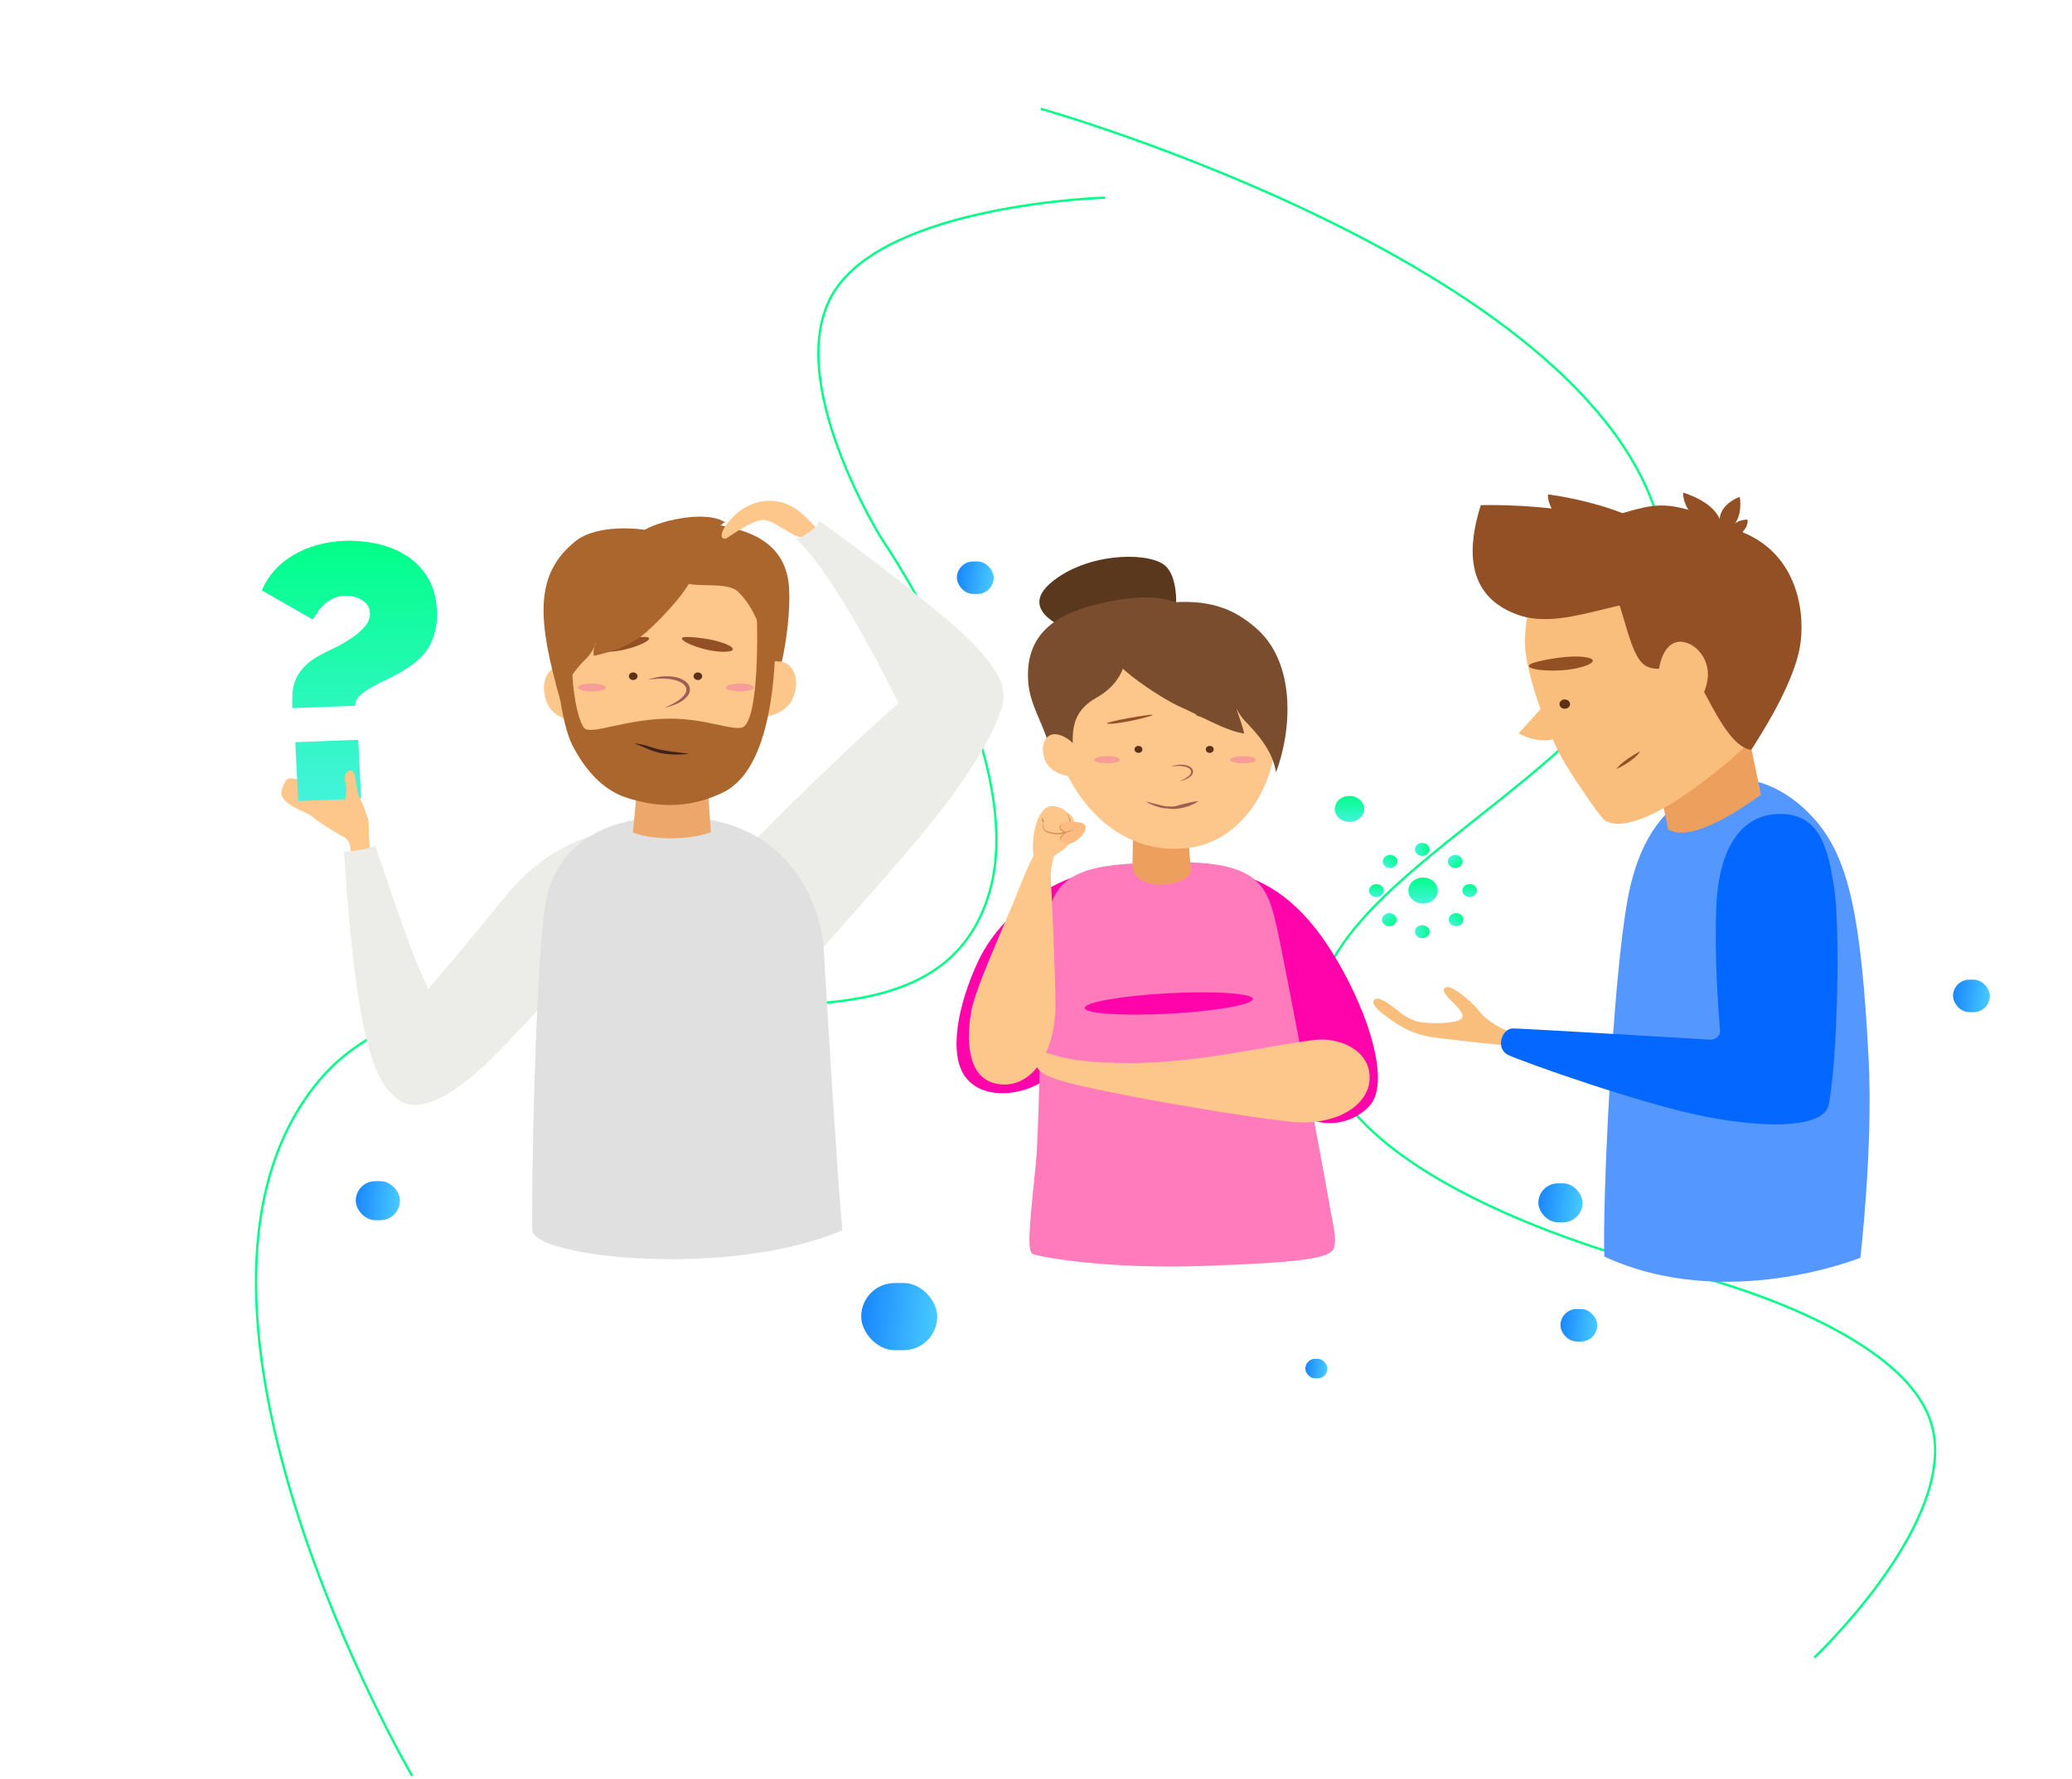 <svg width="723" height="621" viewBox="0 0 723 621" fill="none" xmlns="http://www.w3.org/2000/svg">
<g filter="url(#filter0_d_9_595)">
<rect x="333.896" y="177.962" width="12.842" height="11.344" rx="5.672" fill="url(#paint0_linear_9_595)"/>
</g>
<g filter="url(#filter1_d_9_595)">
<rect x="681.491" y="323.921" width="12.842" height="11.344" rx="5.672" fill="url(#paint1_linear_9_595)"/>
</g>
<g filter="url(#filter2_d_9_595)">
<rect x="544.508" y="438.873" width="12.842" height="11.344" rx="5.672" fill="url(#paint2_linear_9_595)"/>
</g>
<g filter="url(#filter3_d_9_595)">
<rect x="300.507" y="429.798" width="26.541" height="23.444" rx="11.722" fill="url(#paint3_linear_9_595)"/>
</g>
<g filter="url(#filter4_d_9_595)">
<rect x="536.803" y="395.01" width="15.411" height="13.613" rx="6.806" fill="url(#paint4_linear_9_595)"/>
</g>
<g filter="url(#filter5_d_9_595)">
<rect x="124.141" y="394.253" width="15.411" height="13.613" rx="6.806" fill="url(#paint5_linear_9_595)"/>
</g>
<g filter="url(#filter6_d_9_595)">
<rect x="455.469" y="456.267" width="7.705" height="6.806" rx="3.403" fill="url(#paint6_linear_9_595)"/>
</g>
<path d="M385.664 68.986C385.664 68.986 310.109 71.145 290.986 101.914C272.362 131.879 307.754 188.185 307.754 188.185C307.754 188.185 359.454 263.34 345.202 311.638C320.872 394.091 165.578 308.905 110.126 378.627C48.371 456.274 143.794 619.789 143.794 619.789" stroke="#01FF88" stroke-width="0.8"/>
<path d="M633.083 578.512C633.083 578.512 684.779 529.793 673.671 496.092C662.853 463.27 592.754 445.562 592.754 445.562C592.754 445.562 496.036 424.712 467.451 381.658C418.652 308.158 596.652 271.395 580.051 187.458C561.562 93.981 363.194 37.961 363.194 37.961" stroke="#01FF88" stroke-width="0.8"/>
<path d="M429.473 303.974C439.601 307.145 451.267 311.562 463.703 330.586C476.138 349.611 486.01 377.357 477.804 386.076C469.6 394.796 456.011 392.644 453.96 387.548C451.907 382.452 429.473 303.974 429.473 303.974Z" fill="#FF04AA"/>
<path d="M376.842 305.32C362.508 309.892 348.174 320.797 341.205 335.744C334.237 350.692 330.673 368.411 337.224 376.367C345.188 386.04 364.3 380.764 369.278 372.147C374.254 363.53 376.842 305.32 376.842 305.32Z" fill="#FF04AA"/>
<path d="M406.352 300.952C384.498 301.514 369.817 302.443 366.133 317.63C362.898 330.965 362.989 391.56 361.373 406.992C358.821 431.371 358.457 436.959 360.607 437.772C362.755 438.587 385.321 443.062 420.167 441.841C455.015 440.62 464.226 439.128 465.454 435.602C466.682 432.077 464.685 425.432 464.072 421.365C463.458 417.298 448.697 337.591 445.343 322.782C441.966 307.868 437.975 300.137 406.352 300.952Z" fill="#FF7BBB"/>
<path d="M458.568 362.97C467.084 361.904 478.055 366.368 477.927 376.22C477.799 386.072 465.748 393.206 450.108 391.507C434.468 389.81 403.059 384.373 390.88 381.881C378.7 379.39 366.649 377.126 363.188 374.068C359.726 371.011 361.778 367.5 364.727 367.5C367.675 367.5 370.366 371.011 394.342 371.011C418.314 371.011 441.39 365.122 458.568 362.97Z" fill="#FDC68A"/>
<path d="M347.969 378.306C338.725 376.633 336.82 365.996 338.811 353.51C340.205 344.775 350.507 323.134 355.625 310.044C361.114 296.003 364.098 292.279 366.891 293.418C370.492 294.889 366.248 299.931 366.646 306.437C367.044 312.943 368.156 337.57 368.299 350.233C368.499 367.819 359.548 380.403 347.969 378.306Z" fill="#FDC68A"/>
<path d="M373.264 219.845C373.264 219.845 354.578 213.513 366.842 203.283C379.103 193.051 399.538 192.565 405.963 196.948C412.384 201.334 410.632 218.386 408.297 219.358C405.963 220.334 376.183 222.281 373.264 219.845Z" fill="#5A381D"/>
<path d="M415.601 304.091L412.469 266.685L395.843 265.706L395.141 302.555C396.829 311.973 414.375 309.171 415.601 304.091Z" fill="#ED9F5E"/>
<path d="M444.48 248.991C448.178 269.155 435.586 292.929 415.475 295.83C388.861 299.666 371.337 276.304 367.637 256.136C363.932 235.97 380.404 219.031 403.057 215.761C425.71 212.49 440.776 228.826 444.48 248.991Z" fill="#FDC68A"/>
<path d="M408.576 267.537C409.718 267.135 410.947 266.885 412.211 266.892C413.454 266.901 414.824 267.166 415.774 268.092C416.218 268.546 416.473 269.271 416.204 269.863C416.138 270.177 415.894 270.4 415.741 270.666C415.516 270.875 415.294 271.092 415.05 271.276C414.051 271.996 412.862 272.368 411.689 272.673C412.756 272.14 413.86 271.663 414.704 270.933C415.564 270.252 416.021 269.169 415.254 268.474C414.558 267.76 413.34 267.45 412.182 267.348C410.997 267.251 409.792 267.372 408.576 267.537Z" fill="#9D5F54"/>
<path d="M399.902 279.725C401.878 280.279 403.792 280.736 405.751 281.223C407.693 281.722 409.953 281.253 411.837 281.94C409.661 281.839 407.289 282.43 405.286 281.94C404.292 281.682 403.311 281.395 402.39 281.035C401.471 280.679 400.588 280.257 399.902 279.725Z" fill="#9D5F54"/>
<path d="M407.064 282.097C408.996 281.686 410.763 281.196 412.596 280.716C414.435 280.259 416.261 279.768 418.313 279.561C416.86 280.61 415.127 281.303 413.263 281.804C412.319 282.035 411.344 282.225 410.309 282.297C409.279 282.373 408.184 282.353 407.064 282.097Z" fill="#9D5F54"/>
<path d="M420.79 261.859C420.983 262.511 421.735 262.902 422.472 262.733C423.208 262.564 423.652 261.899 423.461 261.248C423.269 260.597 422.516 260.206 421.778 260.374C421.041 260.544 420.599 261.209 420.79 261.859Z" fill="#5B3118"/>
<path d="M418.909 249.583C428.373 250.886 437.177 252.997 431.08 252.555C424.982 252.115 412.666 248.723 418.909 249.583Z" fill="#935025"/>
<path d="M398.583 261.859C398.392 262.511 397.639 262.902 396.902 262.733C396.165 262.564 395.722 261.899 395.913 261.248C396.105 260.597 396.858 260.206 397.595 260.374C398.331 260.544 398.775 261.209 398.583 261.859Z" fill="#5B3118"/>
<path d="M400.459 249.583C390.993 250.886 382.19 252.997 388.287 252.555C394.385 252.115 406.701 248.723 400.459 249.583Z" fill="#935025"/>
<path d="M390.792 265.162C390.792 265.85 388.775 266.407 386.287 266.407C383.798 266.407 381.78 265.85 381.78 265.162C381.78 264.475 383.798 263.918 386.287 263.918C388.775 263.918 390.792 264.475 390.792 265.162Z" fill="#F69D98"/>
<path d="M438.294 265.162C438.294 265.85 436.277 266.407 433.789 266.407C431.302 266.407 429.283 265.85 429.283 265.162C429.283 264.475 431.302 263.918 433.789 263.918C436.277 263.918 438.294 264.475 438.294 265.162Z" fill="#F69D98"/>
<path d="M417.304 214.77L413.633 211.959C408.054 208.284 398.959 207.099 383.619 210.707C371.387 213.584 357.311 219.428 358.8 238.158C359.422 245.986 363.713 252.056 365.834 259.448C367.894 259.537 369.453 259.241 371.151 260.327C372.471 261.17 374.208 263.72 374.724 264.52C373.81 255.786 373.618 248.479 382.632 243.489C390.854 238.938 393.485 231.385 392.17 227.705C398.176 226.28 408.625 228.215 413.078 224.502C418.239 220.201 421.265 217.913 417.304 214.77Z" fill="#794D2E"/>
<path d="M406.673 210.46C400.697 211.094 389.802 217.474 386.822 222.089L386.395 222.433C380.734 228.516 405.92 244.172 411.747 246.676C418.192 249.446 427.403 255.022 434.093 256.024C434.187 255.085 431.478 247.658 431.386 247.208C433.06 250.46 434.462 251.666 435.4 252.651C442.171 259.763 444.389 264.601 445.263 269.534C450.851 254.643 452.196 231.391 438.386 219.317C430.767 212.654 422.197 208.815 406.673 210.46Z" fill="#794D2E"/>
<path d="M376.585 262.62C378.242 266.715 378.187 269.759 375.345 270.673C372.5 271.589 366.375 269.588 364.72 265.492C363.063 261.4 364.03 257.341 366.874 256.426C369.723 255.503 374.933 258.534 376.585 262.62Z" fill="#FDC68A"/>
<path d="M360.581 298.383C360.149 294.207 360.73 289.076 362.061 286.555C364.397 282.139 369.459 282.482 372.494 283.696C375.53 284.911 375.551 290.637 374.532 292.495C371.807 297.467 367.321 298.07 366.437 300.228C365.281 301.371 360.59 300.169 360.581 298.383Z" fill="#FDC68A"/>
<path d="M367.772 281.385C372.951 282.305 372.849 284.422 372.741 287.782C372.653 290.482 369.064 290.945 365.191 290.424C362.442 290.054 361.366 288.286 361.366 288.286C361.366 288.286 363.195 280.572 367.772 281.385Z" fill="#FDC68A"/>
<path d="M363.946 286.635C363.867 287.362 363.895 288.11 364.153 288.777C364.399 289.455 365.001 289.955 365.729 290.224C366.451 290.509 367.26 290.636 368.068 290.712C368.872 290.794 369.681 290.782 370.437 290.595C371.191 290.411 371.871 290.021 372.334 289.461C372.807 288.909 373.064 288.221 373.172 287.526C373.303 286.815 373.132 286.127 372.898 285.422C372.686 284.725 372.433 284.017 371.902 283.446C372.498 283.965 372.86 284.663 373.146 285.353C373.276 285.709 373.418 286.041 373.503 286.426C373.577 286.802 373.591 287.182 373.557 287.561C373.493 288.316 373.211 289.068 372.695 289.697C372.188 290.332 371.413 290.794 370.574 291.009C369.734 291.239 368.847 291.227 368.013 291.129C367.181 291.033 366.336 290.891 365.548 290.561C364.765 290.226 364.107 289.597 363.899 288.848C363.69 288.103 363.782 287.35 363.946 286.635Z" fill="#D28C56"/>
<path d="M369.812 292.88C371.637 295.575 374.642 294.492 376.601 292.573C378.559 290.653 379.37 288.997 378.381 287.758C377.393 286.519 370.494 286.349 369.931 288.14C369.367 289.93 371.041 290.522 372.733 290.33C369.64 291.395 369.812 292.88 369.812 292.88Z" fill="#FCBC81"/>
<path d="M363.823 285.433C363.97 285.763 363.986 286.053 364.084 286.307C364.103 286.439 364.161 286.543 364.212 286.62C364.256 286.704 364.403 286.751 364.606 286.781C364.488 286.917 364.234 287.012 363.989 286.897C363.755 286.785 363.668 286.581 363.6 286.416C363.534 286.065 363.561 285.717 363.823 285.433Z" fill="#D28C56"/>
<path d="M370.274 293.612C369.932 293.142 369.926 292.512 370.163 291.98C370.398 291.442 370.863 291.01 371.374 290.675C371.902 290.354 372.495 290.127 373.105 289.995C373.712 289.846 374.342 289.81 374.961 289.802C373.759 290.045 372.54 290.295 371.574 290.923C371.082 291.217 370.667 291.608 370.406 292.075C370.157 292.539 370.052 293.095 370.274 293.612Z" fill="#D28C56"/>
<path d="M370.474 287.588C370.011 288.153 369.883 288.894 370.308 289.413C370.491 289.683 370.796 289.877 371.127 290.036C371.457 290.198 371.835 290.292 372.216 290.403C371.819 290.405 371.404 290.389 371.018 290.25C370.631 290.124 370.268 289.897 370.018 289.58C369.79 289.254 369.689 288.846 369.796 288.478C369.89 288.109 370.145 287.79 370.474 287.588Z" fill="#D28C56"/>
<path d="M437.19 348.66C437.325 350.63 424.297 352.931 408.091 353.802C391.883 354.672 378.636 353.782 378.501 351.813C378.366 349.843 391.394 347.54 407.6 346.671C423.807 345.8 437.054 346.691 437.19 348.66Z" fill="#FF04AA"/>
<path d="M122.33 298.36C122.536 295.979 122.208 293.448 120.066 292.22C115.978 289.878 111.007 286.852 108.908 284.95C106.942 283.167 109.571 279.179 111.524 277.114C113.479 275.05 115.922 274.688 117.776 276.059C119.784 277.543 122.087 279.004 126.82 283.163C129.729 285.721 127.96 288.094 129.251 297.516C128.183 299.136 123.938 299.605 122.33 298.36Z" fill="#FDC68A"/>
<path d="M120.997 280.497C116.719 275.551 114.486 272.439 113.072 270.158C111.657 267.877 111.207 266.767 109.827 267.622C108.447 268.478 111.47 274.968 111.47 274.968C111.47 274.968 101.135 269.839 99.763 272.418C97.991 275.753 97.18 277.588 100.257 280.136C103.335 282.684 110.503 284.96 113.703 287.598C116.902 290.237 120.084 287.097 120.997 280.497Z" fill="#FDC68A"/>
<path d="M104.043 279.564L103.037 259.033L125.004 258.193L126.01 278.725L104.043 279.564ZM102.028 247.156C101.941 245.403 101.95 243.668 102.058 241.95C102.162 240.233 102.553 238.587 103.235 237.013C103.915 235.441 104.976 233.916 106.418 232.44C107.86 230.963 109.83 229.593 112.323 228.325C113.337 227.786 114.793 227.062 116.688 226.153C118.584 225.245 120.472 224.169 122.353 222.925C124.231 221.685 125.845 220.305 127.191 218.789C128.536 217.275 129.167 215.642 129.08 213.889C128.986 211.97 128.062 210.477 126.305 209.418C124.55 208.355 122.537 207.868 120.27 207.953C118.569 208.019 117.117 208.369 115.92 208.998C114.718 209.63 113.691 210.382 112.835 211.248C111.978 212.117 111.264 213.002 110.693 213.902C110.121 214.802 109.568 215.556 109.029 216.161L91.354 206.049C93.56 200.865 97.238 196.752 102.391 193.712C107.543 190.674 113.522 189.023 120.323 188.764C123.913 188.625 127.573 188.946 131.304 189.723C135.033 190.5 138.435 191.832 141.51 193.723C144.584 195.611 147.122 198.148 149.123 201.332C151.125 204.517 152.242 208.446 152.469 213.119C152.665 217.125 152.017 220.81 150.527 224.169C149.034 227.53 146.224 230.542 142.096 233.207C140.078 234.54 138.005 235.706 135.878 236.706C133.748 237.709 131.787 238.703 129.989 239.69C128.192 240.681 126.726 241.696 125.595 242.744C124.461 243.79 123.931 244.983 123.995 246.316L102.028 247.156Z" fill="url(#paint7_linear_9_595)"/>
<path d="M222.865 288.265C210.32 290.379 192.993 292.066 175.344 314.061C157.696 336.057 142.937 352.354 138.618 358.328C134.3 364.304 129.282 374.197 137.419 382.572C145.553 390.949 160.218 380.939 172.949 368.023C185.681 355.109 198.778 340.392 206.476 329.966C214.172 319.54 226.061 292.844 222.865 288.265Z" fill="#ECECE8"/>
<path d="M120.06 297.166C122.541 297.304 128.65 296.319 130.977 295.18C133.559 302.705 139.591 321.275 145.031 335.13C152.389 353.87 167.619 372.957 153.139 381.18C140.177 388.541 133.132 383.398 127.979 363.035C122.364 340.843 120.06 297.166 120.06 297.166Z" fill="#ECECE8"/>
<path d="M316.582 242.91C303.483 253.474 262.102 293.595 258.412 298.981C254.723 304.365 278.868 340.564 284.765 333.557C292.143 324.792 319.467 295.179 331.832 278.273C341.36 265.245 346.311 255.873 348.225 250.609C351.636 241.237 350.398 234.034 341.784 232.031C334.583 230.356 325.299 235.88 316.582 242.91Z" fill="#ECECE8"/>
<path d="M236.461 285.019C209.571 284.595 194.704 295.815 190.77 313.172C186.835 330.53 185.305 419.859 185.742 429.384C186.179 438.909 254.387 446.318 293.957 429.384C292.425 415.624 287.835 338.574 287.398 330.741C286.961 322.91 280.402 285.711 236.461 285.019Z" fill="#E0E0E0"/>
<path d="M248.033 290.427L245.851 257.262L223.974 258.163L220.833 290.565C227.291 293.256 241.033 293.311 248.033 290.427Z" fill="#EDA76A"/>
<path d="M207.912 240.302C210.308 245.786 210.259 250.007 206.206 251.596C202.156 253.186 193.396 251.094 191 245.609C188.602 240.119 189.946 234.387 194.001 232.799C198.051 231.212 205.516 234.816 207.912 240.302Z" fill="#FDC68A"/>
<path d="M197.901 246.813C201.158 265.594 216.313 278.201 237.701 276.533C257.157 275.016 270.61 250.996 271.157 229.082C271.704 207.169 258.411 189.835 234.919 190.157C198.942 190.648 191.039 207.237 197.901 246.813Z" fill="#FDC68A"/>
<path d="M259.684 238.554C257.21 244.012 257.199 248.231 261.231 249.865C265.258 251.498 274.044 249.504 276.517 244.044C278.994 238.582 277.727 232.838 273.698 231.204C269.672 229.571 262.156 233.093 259.684 238.554Z" fill="#FDC68A"/>
<path d="M226.025 237.273C228.185 236.484 230.536 235.993 232.946 236.033C235.31 236.08 237.917 236.554 239.743 238.311C240.62 239.191 241.013 240.57 240.565 241.704C240.152 242.841 239.297 243.717 238.352 244.392C236.453 245.76 234.195 246.507 231.945 247.045C234.018 246.099 236.065 245.084 237.683 243.729C238.47 243.047 239.155 242.264 239.392 241.41C239.676 240.567 239.414 239.707 238.759 239.044C238.121 238.361 237.153 237.885 236.139 237.546C235.118 237.195 234.009 237.021 232.889 236.915C230.64 236.731 228.328 236.905 226.025 237.273Z" fill="#9D5F54"/>
<path d="M222.398 236.346C222.19 237.054 221.371 237.48 220.568 237.296C219.765 237.111 219.284 236.388 219.492 235.679C219.7 234.97 220.519 234.546 221.322 234.728C222.124 234.912 222.606 235.638 222.398 236.346Z" fill="#5B3118"/>
<path d="M223.674 222.341C211.065 223.116 204.149 227.543 212.162 227.486C220.175 227.431 231.988 221.83 223.674 222.341Z" fill="#935025"/>
<path d="M242.062 236.346C242.27 237.054 243.089 237.48 243.892 237.296C244.693 237.111 245.175 236.388 244.967 235.679C244.757 234.97 243.939 234.546 243.137 234.728C242.334 234.912 241.854 235.638 242.062 236.346Z" fill="#5B3118"/>
<path d="M240.777 222.341C253.385 223.116 260.301 227.543 252.288 227.486C244.276 227.431 232.463 221.83 240.777 222.341Z" fill="#935025"/>
<path d="M211.382 239.939C211.382 240.687 209.185 241.294 206.477 241.294C203.769 241.294 201.573 240.687 201.573 239.939C201.573 239.192 203.769 238.586 206.477 238.586C209.185 238.586 211.382 239.192 211.382 239.939Z" fill="#F69D98"/>
<path d="M263.082 239.939C263.082 240.687 260.886 241.294 258.178 241.294C255.47 241.294 253.274 240.687 253.274 239.939C253.274 239.192 255.47 238.586 258.178 238.586C260.886 238.586 263.082 239.192 263.082 239.939Z" fill="#F69D98"/>
<path d="M199.604 259.835C204.19 269.01 210.596 275.625 217.932 278.172C231.209 282.781 242.711 281.348 252.54 276.455C274.66 265.444 270.243 209.671 270.243 209.671L263.996 210.749C263.996 210.749 265.636 247.359 259.876 253.357C257.423 255.911 247.498 250.934 234.364 250.822C218.837 250.686 206.082 256.795 203.815 254.058C201.096 250.784 196.963 231.637 201.848 210.469C203.793 202.032 192.298 210.198 192.298 210.198C192.298 210.198 193.677 247.974 199.604 259.835Z" fill="#AB662D"/>
<path d="M219.934 188.107L223.877 185.604C229.121 181.757 246.739 177.777 253.11 182.41C251.603 182.435 252.647 183.223 251.132 183.293C259.92 185.036 274.338 188.364 275.35 205.288C275.809 212.967 274.472 223.564 272.823 230.891C270.811 231.072 270.914 230.271 269.317 231.407C268.073 232.292 267.785 232.731 267.327 233.541C267.716 224.953 264.567 213.3 257.532 206.507C254.248 203.338 245.488 204.756 240.731 203.86C234.773 202.734 229.2 200.87 224.63 197.439C219.334 193.463 216.241 191.36 219.934 188.107Z" fill="#AB662D"/>
<path d="M227.494 185.457C233.181 187.172 240.568 188.51 243.796 193.357L242.029 192.888C247.993 199.199 230.258 216.373 225.685 220.47C220.463 225.153 213.68 227.522 207.156 228.907C207.001 227.895 207.136 226.782 207.4 225.726C207.666 225.125 207.864 224.549 207.924 224.06C207.726 224.578 207.542 225.143 207.4 225.726C206.669 227.349 205.358 229.171 204.312 230.119C201.876 232.328 196.122 239.229 195.574 244.596C187.638 216.696 186.153 200.542 200.899 188.822C208.378 182.875 223.585 184.279 227.494 185.457Z" fill="#AB662D"/>
<path d="M221.259 259.458C222.929 259.562 224.591 259.962 226.147 260.464C227.71 260.949 229.218 261.43 230.796 261.73C233.941 262.39 237.22 262.609 240.525 263.086C238.868 263.29 237.197 263.412 235.522 263.361C233.845 263.342 232.162 263.17 230.503 262.838C228.847 262.498 227.246 261.934 225.763 261.28C224.272 260.641 222.825 259.994 221.259 259.458Z" fill="#3F211B"/>
<path d="M286.738 186.095C283.582 183.612 279.621 177.248 273.109 175.436C266.596 173.624 260.025 175.659 254.959 181.296C249.893 186.934 252.05 188.694 253.603 187.801C255.159 186.907 262.456 181.507 266.253 181.501C270.05 181.493 273.478 185.486 279.499 187.648C285.563 189.823 286.529 188.603 286.738 186.095Z" fill="#FDC68A"/>
<path d="M285.95 181.792C285.117 183.723 282.09 186.515 277.811 188.152C290.213 199.161 309.753 237.21 314.971 248.406C320.189 259.6 337.98 261.629 345.562 253.368C352.845 245.433 353.877 236.193 330.833 216.628C310.152 199.068 285.95 181.792 285.95 181.792Z" fill="#ECECE8"/>
<path d="M125.426 287.062C120.573 287.974 119.072 282.817 119.945 280.498C120.82 278.179 121.049 275.519 120.565 273.454C120.079 271.389 120.249 269.223 122.157 268.926C124.065 268.628 123.79 271.39 124.689 275.917C125.59 280.446 130.807 286.052 125.426 287.062Z" fill="#FDC68A"/>
<path d="M599.6 272.959C607.721 270.063 620.953 272.677 632.474 285.163C644.963 298.7 649.379 318.724 652.029 369.438C653.654 400.547 649.148 438.98 649.148 438.98C649.148 438.98 601.983 458.129 559.818 438.56C559.105 419.833 562.678 342.609 567.919 313.991C573.159 285.374 587.212 277.377 599.6 272.959Z" fill="#5497FF"/>
<path d="M525.887 364.955C525.887 364.955 510.16 363.326 501.229 362.212C492.299 361.096 487.675 357.647 483.697 354.726C480.409 352.312 478.169 350.072 479.678 348.834C481.692 347.181 488.065 353.173 489.639 354.179C492.066 355.731 493.699 356.539 496.613 356.871C500.229 357.281 507.151 357.323 509.675 355.78C512.198 354.237 507.054 350.12 505.404 348.233C503.754 346.347 502.977 345.232 504.82 344.546C506.666 343.86 513.85 349.776 516.179 352.95C518.509 356.123 524.626 359.809 527.732 360.239C528.759 362.042 525.887 364.955 525.887 364.955Z" fill="#FABE7C"/>
<path d="M614.487 277.397L604.095 227.921L570.308 232.318L582.073 289.478C590.231 294.286 607.208 282.531 614.487 277.397Z" fill="#ED9F5E"/>
<path d="M608.239 261.248C608.239 261.248 573.966 293.197 560.355 286.607C558.303 285.616 547.154 268.254 546.392 266.979C539.421 255.309 532.493 234.656 532.158 225.425C531.258 200.605 550.444 178.948 571.565 180.819C592.683 182.694 641.842 196.455 608.239 261.248Z" fill="#FABE7C"/>
<path d="M545.239 241.278L545.32 241.209L543.676 239.171C539.815 245.6 534.562 250.715 529.906 255.962C544.577 263.605 554.146 251.828 547.962 240.03C546.795 240.304 545.784 240.909 545.239 241.278C544.717 241.635 544.645 241.774 545.239 241.278Z" fill="#FABE7C"/>
<path d="M591.634 236.131C596.427 243.931 603.184 260.854 611.088 261.699C617.454 251.868 625.968 237.269 628.027 225.963C630.034 214.953 627.881 193.669 607.919 185.709C588.296 176.175 581.46 175.355 573.056 177.257C566.264 178.795 553.103 182.842 546.485 188.457C543.432 191.046 540.531 194.198 538.4 197.383C537.166 199.226 536.427 203.848 535.409 206.638L536.064 205.58C542.873 207.805 553.759 196.116 559.355 200.455C565.844 205.475 567.325 225.672 572.978 231.362C577.806 236.228 584.848 230.158 591.634 236.131Z" fill="#935025"/>
<path d="M595.958 235.186C596.016 241.286 591.381 249.091 586.843 249.123C582.304 249.154 578.574 244.241 578.516 238.14C578.458 232.041 580.569 223.736 586.601 223.992C591.133 224.186 595.899 229.086 595.958 235.186Z" fill="#FABE7C"/>
<path d="M532.935 210.543C538.493 212.452 550.638 211.413 554.739 210.839C556.985 210.525 559.209 210.14 561.417 209.701C558.839 208.002 556.217 206.063 554.462 204.27C552.283 202.044 544.991 195.652 543.317 194.866C543.246 196.026 543.891 197.507 544.239 198.871C541.08 195.597 535.871 193.732 532.79 190.302C532.547 192.349 532.728 194.313 533.174 196.424C530.742 195.089 529.04 192.768 527.537 190.874C526.368 193.875 527.91 198.055 528.866 201.324C529.447 203.316 530.856 207.368 532.935 210.543Z" fill="#CA8D51"/>
<path d="M572.272 262.214C571.874 262.967 571.262 263.61 570.625 264.186C569.987 264.771 569.291 265.285 568.591 265.789C567.159 266.765 565.698 267.67 564.021 268.391C565.07 267.024 566.434 265.944 567.837 264.948C569.262 263.954 570.739 263.122 572.272 262.214Z" fill="#935025"/>
<path d="M544.479 246.658C545.048 247.402 546.19 247.597 547.033 247.095C547.874 246.593 548.097 245.583 547.528 244.84C546.96 244.096 545.817 243.9 544.976 244.401C544.134 244.904 543.911 245.914 544.479 246.658Z" fill="#5B3118"/>
<path d="M536.532 230.929C551.458 227.278 561.497 229.899 552.212 232.722C542.927 235.547 526.689 233.337 536.532 230.929Z" fill="#935025"/>
<path d="M592.051 199.994C576.496 174.081 516.701 176.328 516.701 176.328C508.06 203.577 521.223 211.365 529.163 214.409C548.23 221.722 574.516 202.052 588.541 213.228C595.601 218.855 606.799 258.682 606.799 258.682C606.799 258.682 624.123 219.301 616.051 203.631C610.126 192.129 592.051 199.994 592.051 199.994Z" fill="#935025"/>
<path d="M609.774 181.325C606.239 181.515 605.268 182.903 605.268 182.903C608.202 179.062 607.052 173.407 607.052 173.407C599.886 176.293 600.057 181.146 600.057 181.146C597.371 174.702 587.305 171.945 587.305 171.945C587.1 177.071 592.71 182.778 593.026 182.964L597.6 190.575L608.806 189.947L608.174 185.503C610.215 183.385 609.774 181.325 609.774 181.325Z" fill="#935025"/>
<path d="M540.134 172.563C539.96 176.251 543.15 180.275 543.15 180.275C543.15 180.275 601.165 222.513 592.048 199.989C582.93 177.463 540.134 172.563 540.134 172.563Z" fill="#935025"/>
<path d="M621.383 284.09C609.63 283.953 599.949 292.945 598.891 316.299C598.158 332.485 599.537 351.962 600.172 359.69C600.321 361.487 598.641 362.98 596.605 362.858C582.06 361.986 531.262 358.951 527.908 358.951C523.991 358.951 521.677 366.029 526.306 368.231C530.935 370.432 572.598 385.373 595.388 389.777C618.177 394.181 636.595 393.35 638.118 385.531C641.114 370.146 642.212 325.295 640.075 310.512C637.94 295.728 634.913 284.248 621.383 284.09Z" fill="#0467FF"/>
<ellipse cx="470.88" cy="282.326" rx="5.137" ry="4.538" fill="url(#paint8_linear_9_595)"/>
<ellipse cx="496.564" cy="310.825" rx="5.137" ry="4.538" fill="url(#paint9_linear_9_595)"/>
<ellipse cx="512.831" cy="310.824" rx="2.568" ry="2.269" fill="url(#paint10_linear_9_595)"/>
<circle cx="2.423" cy="2.423" r="2.423" transform="matrix(0.749 0.662 -0.749 0.662 508.066 317.776)" fill="url(#paint11_linear_9_595)"/>
<ellipse cx="496.288" cy="325.193" rx="2.269" ry="2.568" transform="rotate(90 496.288 325.193)" fill="url(#paint12_linear_9_595)"/>
<circle cx="2.423" cy="2.423" r="2.423" transform="matrix(-0.749 0.662 -0.749 -0.662 488.418 320.985)" fill="url(#paint13_linear_9_595)"/>
<ellipse cx="480.297" cy="310.824" rx="2.568" ry="2.269" fill="url(#paint14_linear_9_595)"/>
<circle cx="2.423" cy="2.423" r="2.423" transform="matrix(0.749 0.662 -0.749 0.662 485.062 297.455)" fill="url(#paint15_linear_9_595)"/>
<ellipse cx="496.288" cy="296.455" rx="2.269" ry="2.568" transform="rotate(90 496.288 296.455)" fill="url(#paint16_linear_9_595)"/>
<circle cx="2.423" cy="2.423" r="2.423" transform="matrix(-0.749 0.662 -0.749 -0.662 511.423 300.664)" fill="url(#paint17_linear_9_595)"/>
<defs>
<filter id="filter0_d_9_595" x="305.896" y="167.962" width="68.842" height="67.344" filterUnits="userSpaceOnUse" color-interpolation-filters="sRGB">
<feFlood flood-opacity="0" result="BackgroundImageFix"/>
<feColorMatrix in="SourceAlpha" type="matrix" values="0 0 0 0 0 0 0 0 0 0 0 0 0 0 0 0 0 0 127 0" result="hardAlpha"/>
<feMorphology radius="12" operator="erode" in="SourceAlpha" result="effect1_dropShadow_9_595"/>
<feOffset dy="18"/>
<feGaussianBlur stdDeviation="20"/>
<feColorMatrix type="matrix" values="0 0 0 0 0.243 0 0 0 0 0.741 0 0 0 0 1 0 0 0 0.45 0"/>
<feBlend mode="normal" in2="BackgroundImageFix" result="effect1_dropShadow_9_595"/>
<feBlend mode="normal" in="SourceGraphic" in2="effect1_dropShadow_9_595" result="shape"/>
</filter>
<filter id="filter1_d_9_595" x="653.491" y="313.921" width="68.842" height="67.344" filterUnits="userSpaceOnUse" color-interpolation-filters="sRGB">
<feFlood flood-opacity="0" result="BackgroundImageFix"/>
<feColorMatrix in="SourceAlpha" type="matrix" values="0 0 0 0 0 0 0 0 0 0 0 0 0 0 0 0 0 0 127 0" result="hardAlpha"/>
<feMorphology radius="12" operator="erode" in="SourceAlpha" result="effect1_dropShadow_9_595"/>
<feOffset dy="18"/>
<feGaussianBlur stdDeviation="20"/>
<feColorMatrix type="matrix" values="0 0 0 0 0.243 0 0 0 0 0.741 0 0 0 0 1 0 0 0 0.45 0"/>
<feBlend mode="normal" in2="BackgroundImageFix" result="effect1_dropShadow_9_595"/>
<feBlend mode="normal" in="SourceGraphic" in2="effect1_dropShadow_9_595" result="shape"/>
</filter>
<filter id="filter2_d_9_595" x="516.508" y="428.873" width="68.842" height="67.344" filterUnits="userSpaceOnUse" color-interpolation-filters="sRGB">
<feFlood flood-opacity="0" result="BackgroundImageFix"/>
<feColorMatrix in="SourceAlpha" type="matrix" values="0 0 0 0 0 0 0 0 0 0 0 0 0 0 0 0 0 0 127 0" result="hardAlpha"/>
<feMorphology radius="12" operator="erode" in="SourceAlpha" result="effect1_dropShadow_9_595"/>
<feOffset dy="18"/>
<feGaussianBlur stdDeviation="20"/>
<feColorMatrix type="matrix" values="0 0 0 0 0.243 0 0 0 0 0.741 0 0 0 0 1 0 0 0 0.45 0"/>
<feBlend mode="normal" in2="BackgroundImageFix" result="effect1_dropShadow_9_595"/>
<feBlend mode="normal" in="SourceGraphic" in2="effect1_dropShadow_9_595" result="shape"/>
</filter>
<filter id="filter3_d_9_595" x="272.507" y="419.798" width="82.54" height="79.444" filterUnits="userSpaceOnUse" color-interpolation-filters="sRGB">
<feFlood flood-opacity="0" result="BackgroundImageFix"/>
<feColorMatrix in="SourceAlpha" type="matrix" values="0 0 0 0 0 0 0 0 0 0 0 0 0 0 0 0 0 0 127 0" result="hardAlpha"/>
<feMorphology radius="12" operator="erode" in="SourceAlpha" result="effect1_dropShadow_9_595"/>
<feOffset dy="18"/>
<feGaussianBlur stdDeviation="20"/>
<feColorMatrix type="matrix" values="0 0 0 0 0.243 0 0 0 0 0.741 0 0 0 0 1 0 0 0 0.45 0"/>
<feBlend mode="normal" in2="BackgroundImageFix" result="effect1_dropShadow_9_595"/>
<feBlend mode="normal" in="SourceGraphic" in2="effect1_dropShadow_9_595" result="shape"/>
</filter>
<filter id="filter4_d_9_595" x="508.803" y="385.01" width="71.411" height="69.613" filterUnits="userSpaceOnUse" color-interpolation-filters="sRGB">
<feFlood flood-opacity="0" result="BackgroundImageFix"/>
<feColorMatrix in="SourceAlpha" type="matrix" values="0 0 0 0 0 0 0 0 0 0 0 0 0 0 0 0 0 0 127 0" result="hardAlpha"/>
<feMorphology radius="12" operator="erode" in="SourceAlpha" result="effect1_dropShadow_9_595"/>
<feOffset dy="18"/>
<feGaussianBlur stdDeviation="20"/>
<feColorMatrix type="matrix" values="0 0 0 0 0.243 0 0 0 0 0.741 0 0 0 0 1 0 0 0 0.45 0"/>
<feBlend mode="normal" in2="BackgroundImageFix" result="effect1_dropShadow_9_595"/>
<feBlend mode="normal" in="SourceGraphic" in2="effect1_dropShadow_9_595" result="shape"/>
</filter>
<filter id="filter5_d_9_595" x="96.141" y="384.253" width="71.411" height="69.613" filterUnits="userSpaceOnUse" color-interpolation-filters="sRGB">
<feFlood flood-opacity="0" result="BackgroundImageFix"/>
<feColorMatrix in="SourceAlpha" type="matrix" values="0 0 0 0 0 0 0 0 0 0 0 0 0 0 0 0 0 0 127 0" result="hardAlpha"/>
<feMorphology radius="12" operator="erode" in="SourceAlpha" result="effect1_dropShadow_9_595"/>
<feOffset dy="18"/>
<feGaussianBlur stdDeviation="20"/>
<feColorMatrix type="matrix" values="0 0 0 0 0.243 0 0 0 0 0.741 0 0 0 0 1 0 0 0 0.45 0"/>
<feBlend mode="normal" in2="BackgroundImageFix" result="effect1_dropShadow_9_595"/>
<feBlend mode="normal" in="SourceGraphic" in2="effect1_dropShadow_9_595" result="shape"/>
</filter>
<filter id="filter6_d_9_595" x="427.469" y="446.267" width="63.705" height="62.806" filterUnits="userSpaceOnUse" color-interpolation-filters="sRGB">
<feFlood flood-opacity="0" result="BackgroundImageFix"/>
<feColorMatrix in="SourceAlpha" type="matrix" values="0 0 0 0 0 0 0 0 0 0 0 0 0 0 0 0 0 0 127 0" result="hardAlpha"/>
<feMorphology radius="12" operator="erode" in="SourceAlpha" result="effect1_dropShadow_9_595"/>
<feOffset dy="18"/>
<feGaussianBlur stdDeviation="20"/>
<feColorMatrix type="matrix" values="0 0 0 0 0.243 0 0 0 0 0.741 0 0 0 0 1 0 0 0 0.45 0"/>
<feBlend mode="normal" in2="BackgroundImageFix" result="effect1_dropShadow_9_595"/>
<feBlend mode="normal" in="SourceGraphic" in2="effect1_dropShadow_9_595" result="shape"/>
</filter>
<linearGradient id="paint0_linear_9_595" x1="333.896" y1="177.962" x2="347.784" y2="179.432" gradientUnits="userSpaceOnUse">
<stop stop-color="#1884FF"/>
<stop offset="1" stop-color="#49CDFF"/>
</linearGradient>
<linearGradient id="paint1_linear_9_595" x1="681.491" y1="323.921" x2="695.379" y2="325.391" gradientUnits="userSpaceOnUse">
<stop stop-color="#1884FF"/>
<stop offset="1" stop-color="#49CDFF"/>
</linearGradient>
<linearGradient id="paint2_linear_9_595" x1="544.508" y1="438.873" x2="558.396" y2="440.343" gradientUnits="userSpaceOnUse">
<stop stop-color="#1884FF"/>
<stop offset="1" stop-color="#49CDFF"/>
</linearGradient>
<linearGradient id="paint3_linear_9_595" x1="300.507" y1="429.798" x2="329.208" y2="432.837" gradientUnits="userSpaceOnUse">
<stop stop-color="#1884FF"/>
<stop offset="1" stop-color="#49CDFF"/>
</linearGradient>
<linearGradient id="paint4_linear_9_595" x1="536.803" y1="395.01" x2="553.468" y2="396.774" gradientUnits="userSpaceOnUse">
<stop stop-color="#1884FF"/>
<stop offset="1" stop-color="#49CDFF"/>
</linearGradient>
<linearGradient id="paint5_linear_9_595" x1="124.141" y1="394.253" x2="140.806" y2="396.018" gradientUnits="userSpaceOnUse">
<stop stop-color="#1884FF"/>
<stop offset="1" stop-color="#49CDFF"/>
</linearGradient>
<linearGradient id="paint6_linear_9_595" x1="455.469" y1="456.267" x2="463.802" y2="457.149" gradientUnits="userSpaceOnUse">
<stop stop-color="#1884FF"/>
<stop offset="1" stop-color="#49CDFF"/>
</linearGradient>
<linearGradient id="paint7_linear_9_595" x1="121.929" y1="188.732" x2="121.929" y2="279.564" gradientUnits="userSpaceOnUse">
<stop stop-color="#01FF88"/>
<stop offset="1" stop-color="#43F3DB"/>
</linearGradient>
<linearGradient id="paint8_linear_9_595" x1="470.88" y1="277.789" x2="470.88" y2="286.864" gradientUnits="userSpaceOnUse">
<stop stop-color="#01FF88"/>
<stop offset="1" stop-color="#42F4DA"/>
</linearGradient>
<linearGradient id="paint9_linear_9_595" x1="496.564" y1="306.287" x2="496.564" y2="315.362" gradientUnits="userSpaceOnUse">
<stop stop-color="#01FF88"/>
<stop offset="1" stop-color="#42F4DA"/>
</linearGradient>
<linearGradient id="paint10_linear_9_595" x1="512.831" y1="308.556" x2="512.831" y2="313.093" gradientUnits="userSpaceOnUse">
<stop stop-color="#01FF88"/>
<stop offset="1" stop-color="#42F4DA"/>
</linearGradient>
<linearGradient id="paint11_linear_9_595" x1="2.423" y1="0" x2="2.423" y2="4.846" gradientUnits="userSpaceOnUse">
<stop stop-color="#01FF88"/>
<stop offset="1" stop-color="#42F4DA"/>
</linearGradient>
<linearGradient id="paint12_linear_9_595" x1="496.288" y1="322.625" x2="496.288" y2="327.762" gradientUnits="userSpaceOnUse">
<stop stop-color="#01FF88"/>
<stop offset="1" stop-color="#42F4DA"/>
</linearGradient>
<linearGradient id="paint13_linear_9_595" x1="2.423" y1="0" x2="2.423" y2="4.846" gradientUnits="userSpaceOnUse">
<stop stop-color="#01FF88"/>
<stop offset="1" stop-color="#42F4DA"/>
</linearGradient>
<linearGradient id="paint14_linear_9_595" x1="480.297" y1="308.556" x2="480.297" y2="313.093" gradientUnits="userSpaceOnUse">
<stop stop-color="#01FF88"/>
<stop offset="1" stop-color="#42F4DA"/>
</linearGradient>
<linearGradient id="paint15_linear_9_595" x1="2.423" y1="0" x2="2.423" y2="4.846" gradientUnits="userSpaceOnUse">
<stop stop-color="#01FF88"/>
<stop offset="1" stop-color="#42F4DA"/>
</linearGradient>
<linearGradient id="paint16_linear_9_595" x1="496.288" y1="293.887" x2="496.288" y2="299.024" gradientUnits="userSpaceOnUse">
<stop stop-color="#01FF88"/>
<stop offset="1" stop-color="#42F4DA"/>
</linearGradient>
<linearGradient id="paint17_linear_9_595" x1="2.423" y1="0" x2="2.423" y2="4.846" gradientUnits="userSpaceOnUse">
<stop stop-color="#01FF88"/>
<stop offset="1" stop-color="#42F4DA"/>
</linearGradient>
</defs>
</svg>
